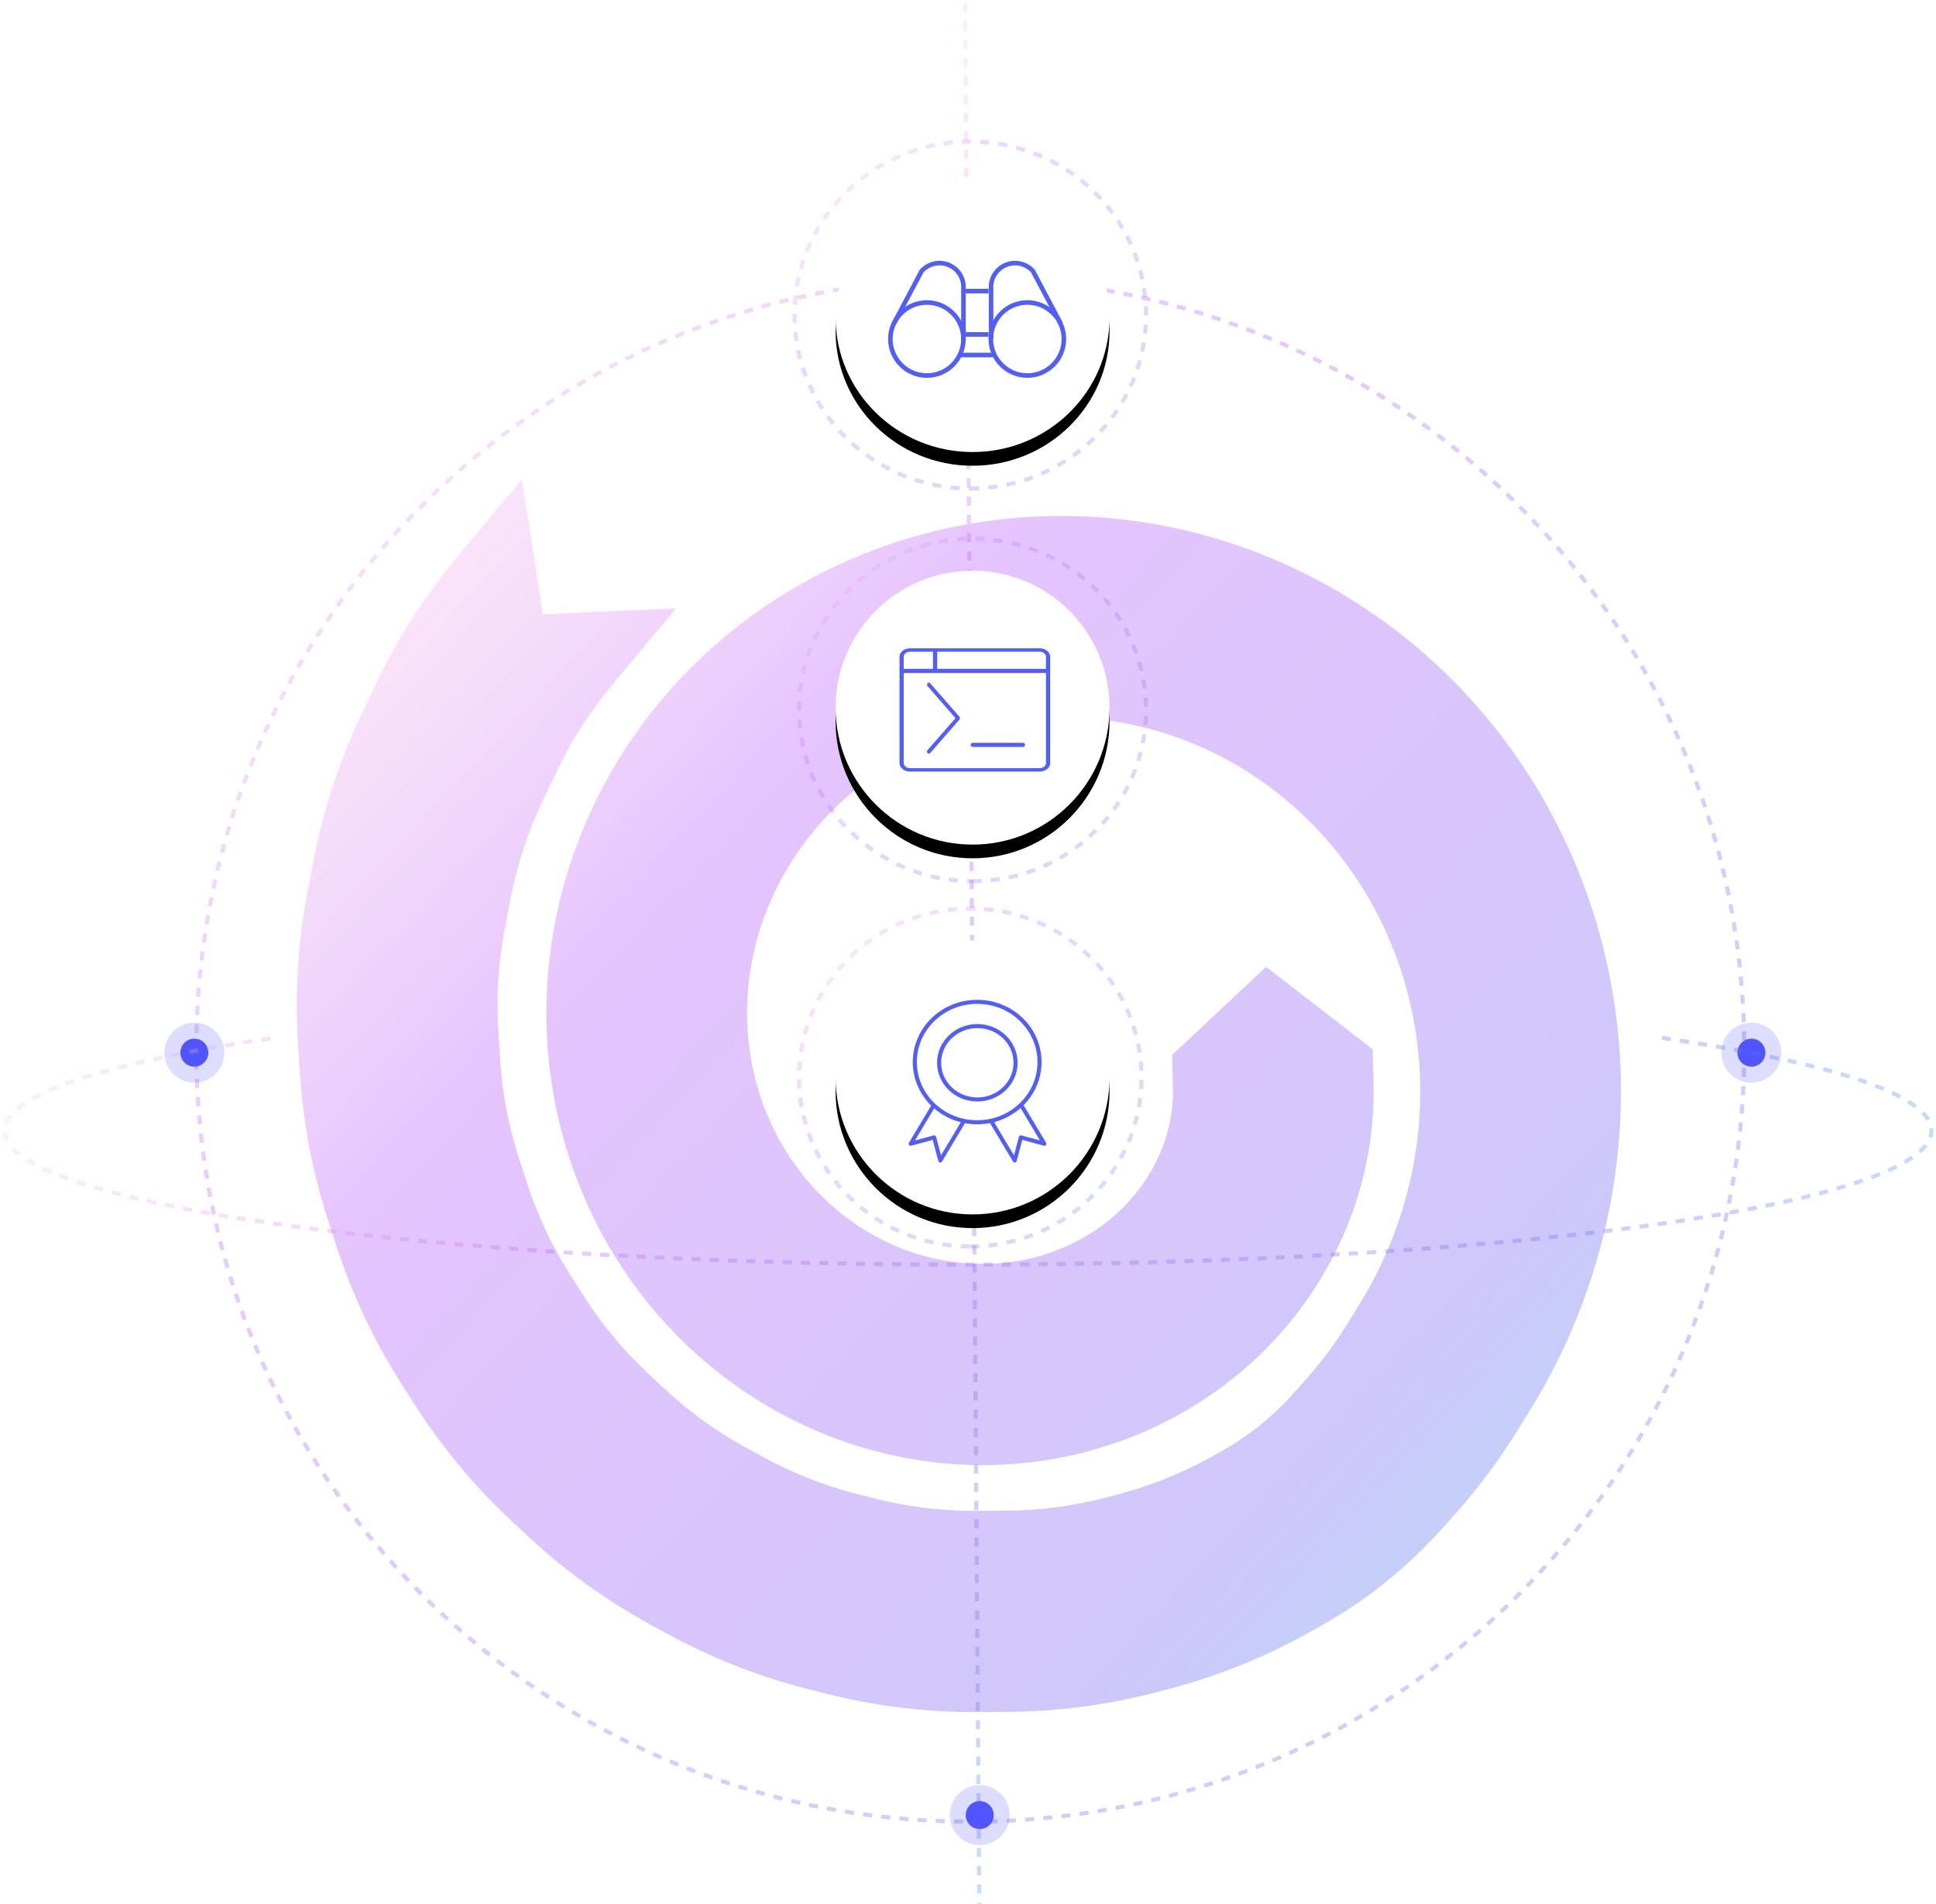 <svg xmlns="http://www.w3.org/2000/svg" xmlns:xlink="http://www.w3.org/1999/xlink" width="424" height="417" viewBox="0 0 424 417">
  <defs>
    <linearGradient id="img-cooperating-a" x1="100%" x2="0%" y1="99.705%" y2=".295%">
      <stop offset="0%" stop-color="#1E85E9" stop-opacity=".3"/>
      <stop offset="20.276%" stop-color="#8671F3" stop-opacity=".397"/>
      <stop offset="70.727%" stop-color="#C06CFD" stop-opacity=".4"/>
      <stop offset="100%" stop-color="#FFBEE8" stop-opacity=".3"/>
    </linearGradient>
    <linearGradient id="img-cooperating-b" x1="100%" x2="0%" y1="98.71%" y2="1.29%">
      <stop offset="0%" stop-color="#1E85E9" stop-opacity=".3"/>
      <stop offset="20.276%" stop-color="#8671F3" stop-opacity=".397"/>
      <stop offset="70.727%" stop-color="#C06CFD" stop-opacity=".4"/>
      <stop offset="100%" stop-color="#FFBEE8" stop-opacity=".3"/>
    </linearGradient>
    <linearGradient id="img-cooperating-c" x1="100%" x2="0%" y1="98.71%" y2="1.29%">
      <stop offset="0%" stop-color="#1E85E9" stop-opacity=".3"/>
      <stop offset="20.276%" stop-color="#8671F3" stop-opacity=".397"/>
      <stop offset="70.727%" stop-color="#C06CFD" stop-opacity=".4"/>
      <stop offset="100%" stop-color="#FFBEE8" stop-opacity=".3"/>
    </linearGradient>
    <linearGradient id="img-cooperating-d" x1="50.003%" x2="49.997%" y1="100%" y2="0%">
      <stop offset="0%" stop-color="#1E85E9" stop-opacity=".3"/>
      <stop offset="20.276%" stop-color="#8671F3" stop-opacity=".397"/>
      <stop offset="70.727%" stop-color="#C06CFD" stop-opacity=".4"/>
      <stop offset="100%" stop-color="#FFBEE8" stop-opacity=".3"/>
    </linearGradient>
    <linearGradient id="img-cooperating-e" x1="100%" x2="0%" y1="93.342%" y2="6.658%">
      <stop offset="0%" stop-color="#1E85E9" stop-opacity=".3"/>
      <stop offset="20.276%" stop-color="#8671F3" stop-opacity=".397"/>
      <stop offset="70.727%" stop-color="#C06CFD" stop-opacity=".4"/>
      <stop offset="100%" stop-color="#FFBEE8" stop-opacity=".3"/>
    </linearGradient>
    <circle id="img-cooperating-g" cx="30" cy="30" r="30"/>
    <filter id="img-cooperating-f" width="135%" height="135%" x="-17.5%" y="-12.5%" filterUnits="objectBoundingBox">
      <feOffset dy="3" in="SourceAlpha" result="shadowOffsetOuter1"/>
      <feGaussianBlur in="shadowOffsetOuter1" result="shadowBlurOuter1" stdDeviation="3"/>
      <feColorMatrix in="shadowBlurOuter1" values="0 0 0 0 0.042   0 0 0 0 0.042   0 0 0 0 0.042  0 0 0 0.079 0"/>
    </filter>
    <ellipse id="img-cooperating-i" cx="30" cy="29.508" rx="30" ry="29.508"/>
    <filter id="img-cooperating-h" width="135%" height="135.6%" x="-17.5%" y="-12.7%" filterUnits="objectBoundingBox">
      <feOffset dy="3" in="SourceAlpha" result="shadowOffsetOuter1"/>
      <feGaussianBlur in="shadowOffsetOuter1" result="shadowBlurOuter1" stdDeviation="3"/>
      <feColorMatrix in="shadowBlurOuter1" values="0 0 0 0 0.042   0 0 0 0 0.042   0 0 0 0 0.042  0 0 0 0.079 0"/>
    </filter>
    <linearGradient id="img-cooperating-j" x1="100%" x2="0%" y1="98.71%" y2="1.29%">
      <stop offset="0%" stop-color="#1E85E9" stop-opacity=".3"/>
      <stop offset="20.276%" stop-color="#8671F3" stop-opacity=".397"/>
      <stop offset="70.727%" stop-color="#C06CFD" stop-opacity=".4"/>
      <stop offset="100%" stop-color="#FFBEE8" stop-opacity=".3"/>
    </linearGradient>
    <circle id="img-cooperating-l" cx="30" cy="30" r="30"/>
    <filter id="img-cooperating-k" width="135%" height="135%" x="-17.5%" y="-12.5%" filterUnits="objectBoundingBox">
      <feOffset dy="3" in="SourceAlpha" result="shadowOffsetOuter1"/>
      <feGaussianBlur in="shadowOffsetOuter1" result="shadowBlurOuter1" stdDeviation="3"/>
      <feColorMatrix in="shadowBlurOuter1" values="0 0 0 0 0.042   0 0 0 0 0.042   0 0 0 0 0.042  0 0 0 0.079 0"/>
    </filter>
    <linearGradient id="img-cooperating-m" x1="100%" x2="0%" y1="50.693%" y2="49.307%">
      <stop offset="0%" stop-color="#1E85E9" stop-opacity=".3"/>
      <stop offset="20.276%" stop-color="#8671F3" stop-opacity=".397"/>
      <stop offset="70.727%" stop-color="#C06CFD" stop-opacity=".4"/>
      <stop offset="100%" stop-color="#FFBEE8" stop-opacity=".3"/>
    </linearGradient>
  </defs>
  <g fill="none" fill-rule="evenodd" transform="translate(1)">
    <path stroke="url(#img-cooperating-a)" stroke-dasharray="2" stroke-width=".891" d="M211.5,399 C305.112,399 381,323.336 381,230 C381,136.664 305.112,61 211.5,61 C117.888,61 42,136.664 42,230 C42,323.336 117.888,399 211.5,399 Z" opacity=".9"/>
    <path stroke="url(#img-cooperating-b)" stroke-dasharray="2" stroke-width=".891" d="M211.5,273.026 C232.211,273.026 249,256.455 249,236.013 C249,215.571 232.211,199 211.5,199 C190.789,199 174,215.571 174,236.013 C174,256.455 190.789,273.026 211.5,273.026 Z" opacity=".7"/>
    <path stroke="url(#img-cooperating-c)" stroke-dasharray="2" stroke-width=".891" d="M211.5,107 C232.763,107 250,89.987 250,69 C250,48.013 232.763,31 211.5,31 C190.237,31 173,48.013 173,69 C173,89.987 190.237,107 211.5,107 Z" opacity=".7"/>
    <line x1="210.357" x2="213.472" y1=".77" y2="417" stroke="url(#img-cooperating-d)" stroke-dasharray="2" stroke-width=".891" opacity=".9"/>
    <path fill="url(#img-cooperating-e)" fill-rule="nonzero" d="M113.31,105 L117.878,134.565 L147.032,133.266 L132.901,150.213 C128.369,155.648 124.509,161.61 121.401,167.969 L120.941,168.926 L117.747,175.667 C114.709,182.08 112.455,188.836 111.033,195.788 L110.827,196.833 L109.537,203.549 C108.201,210.511 107.708,217.608 108.068,224.686 L108.132,225.803 L108.529,232.064 C108.979,239.138 110.277,246.13 112.396,252.89 L112.737,253.955 L114.531,259.434 C116.739,266.175 119.75,272.624 123.498,278.639 L124.066,279.538 L126.924,284.005 C130.737,289.963 135.251,295.438 140.368,300.312 L141.141,301.038 L144.703,304.351 C149.867,309.152 155.587,313.312 161.74,316.744 L162.666,317.253 L166.552,319.36 C172.718,322.702 179.261,325.293 186.039,327.077 L187.111,327.352 L190.974,328.317 C197.75,330.01 204.703,330.886 211.684,330.929 L212.786,330.929 L219.499,330.886 C226.522,330.841 233.513,329.953 240.322,328.24 L241.396,327.963 L244.098,327.247 C250.88,325.45 257.422,322.847 263.584,319.492 L264.554,318.956 L266.716,317.744 C272.243,314.644 277.245,310.689 281.538,306.026 L282.119,305.385 L284.783,302.406 C287.954,298.861 290.832,295.064 293.39,291.054 L294.023,290.047 L296.757,285.632 C300.495,279.593 303.491,273.124 305.679,266.366 L306.001,265.351 L306.123,264.959 C308.196,258.283 309.457,251.381 309.878,244.405 L309.95,243.032 C310.274,236.22 309.776,229.394 308.466,222.704 L308.199,221.392 C306.837,214.877 304.696,208.552 301.822,202.555 L301.362,201.61 L301.248,201.38 C298.376,195.575 294.818,190.14 290.652,185.189 L289.952,184.368 L289.785,184.174 C285.654,179.397 280.968,175.134 275.827,171.477 L274.752,170.726 C269.707,167.238 264.266,164.367 258.545,162.173 L257.283,161.701 C251.684,159.644 245.861,158.263 239.939,157.588 L238.619,157.448 C232.876,156.875 227.087,156.988 221.374,157.783 L220.303,157.94 L220.024,157.983 C214.497,158.836 209.091,160.345 203.922,162.476 L202.955,162.883 L202.691,162.997 C197.72,165.134 193.022,167.856 188.696,171.107 L187.889,171.722 L187.66,171.899 C183.528,175.101 179.793,178.786 176.534,182.875 L175.754,183.873 C172.668,187.866 170.071,192.215 168.019,196.826 L167.53,197.951 C165.624,202.412 164.258,207.084 163.461,211.868 L163.309,212.826 L163.268,213.096 C162.572,217.724 162.432,222.417 162.85,227.076 L162.941,228.007 L162.969,228.272 C163.444,232.761 164.454,237.175 165.977,241.421 L166.288,242.267 L166.38,242.512 C167.908,246.566 169.911,250.422 172.348,253.999 L173.026,254.974 C175.434,258.381 178.236,261.489 181.374,264.231 L182.252,264.982 C185.316,267.569 188.676,269.782 192.259,271.574 L193.03,271.952 L193.27,272.067 C196.739,273.729 200.391,274.972 204.15,275.771 L204.957,275.935 L205.223,275.987 C208.814,276.687 212.473,276.959 216.125,276.799 L217.245,276.737 C220.722,276.521 224.162,275.894 227.491,274.87 L228.257,274.626 L228.525,274.539 C231.649,273.515 234.641,272.126 237.439,270.402 L238.134,269.964 L238.373,269.81 C240.987,268.128 243.393,266.142 245.541,263.894 L246.073,263.327 L246.263,263.119 C248.247,260.96 249.967,258.574 251.388,256.011 L251.737,255.366 L251.867,255.12 C253.263,252.481 254.314,249.673 254.993,246.764 C255.614,244.103 255.918,241.378 255.899,238.647 L255.886,237.902 L255.693,231.097 L276.287,211.779 L299.629,229.842 L299.822,236.647 C300.015,243.427 299.332,250.204 297.79,256.808 C296.33,263.061 294.114,269.109 291.192,274.82 L290.568,276.014 C287.48,281.852 283.693,287.289 279.292,292.204 L278.402,293.184 C273.821,298.17 268.653,302.578 263.012,306.311 L262.118,306.895 L261.88,307.048 C256.045,310.804 249.779,313.836 243.219,316.079 L242.181,316.427 L241.914,316.514 C235.142,318.734 228.129,320.122 221.026,320.649 L219.684,320.739 C212.4,321.191 205.091,320.758 197.914,319.449 L196.572,319.195 C189.223,317.763 182.076,315.443 175.287,312.286 L174.08,311.715 C167.171,308.405 160.691,304.267 154.779,299.392 L153.739,298.522 C147.741,293.457 142.382,287.679 137.78,281.316 L137.158,280.445 L137.008,280.232 C132.378,273.679 128.565,266.584 125.653,259.106 L125.169,257.839 C122.28,250.169 120.337,242.174 119.384,234.034 L119.233,232.658 C118.352,224.336 118.49,215.939 119.642,207.654 L119.846,206.254 C121.116,197.81 123.41,189.554 126.676,181.67 L127.128,180.597 L127.238,180.339 C130.667,172.314 135.06,164.74 140.318,157.785 L141.184,156.654 C146.626,149.613 152.901,143.263 159.87,137.744 L160.783,137.029 L161.012,136.852 C168.183,131.296 175.998,126.634 184.287,122.966 L185.635,122.38 C194.128,118.729 203.03,116.123 212.146,114.617 L213.615,114.384 C222.925,112.947 232.372,112.644 241.751,113.481 L243.248,113.624 C252.812,114.578 262.223,116.691 271.278,119.915 L272.658,120.415 C281.844,123.791 290.586,128.27 298.694,133.755 L299.918,134.594 C308.125,140.268 315.61,146.922 322.211,154.408 L323.166,155.504 C329.805,163.184 335.484,171.646 340.076,180.703 L340.736,182.023 C345.316,191.277 348.748,201.056 350.959,211.143 L351.272,212.611 C353.42,222.887 354.305,233.387 353.908,243.875 L353.841,245.404 C353.333,256.079 351.522,266.65 348.45,276.88 L347.969,278.451 C344.772,288.743 340.333,298.604 334.751,307.813 L334.102,308.873 L331.368,313.288 C327.537,319.476 323.204,325.334 318.412,330.805 L317.508,331.826 L314.843,334.806 C307.429,343.096 298.74,350.141 289.108,355.674 L288.173,356.205 L286.011,357.417 C276.703,362.638 266.798,366.706 256.516,369.533 L255.327,369.854 L252.625,370.57 C242.301,373.305 231.686,374.772 221.012,374.941 L219.78,374.954 L213.067,375 C202.464,375.065 191.894,373.851 181.584,371.381 L180.349,371.079 L176.486,370.114 C166.143,367.531 156.152,363.7 146.732,358.707 L145.647,358.125 L141.761,356.019 C132.365,350.925 123.622,344.707 115.725,337.501 L114.817,336.665 L111.255,333.353 C103.402,326.053 96.467,317.822 90.602,308.843 L89.93,307.803 L87.071,303.336 C81.275,294.279 76.604,284.547 73.162,274.357 L72.77,273.18 L70.976,267.701 C67.623,257.461 65.532,246.85 64.749,236.105 L64.664,234.864 L64.266,228.604 C63.583,217.846 64.215,207.046 66.147,196.445 L66.375,195.223 L67.664,188.506 C69.693,177.932 73.003,167.649 77.518,157.883 L78.045,156.758 L81.239,150.016 C85.837,140.312 91.597,131.207 98.39,122.902 L99.179,121.948 L113.31,105 Z"/>
    <g transform="translate(182 206)">
      <use fill="#000" filter="url(#img-cooperating-f)" xlink:href="#img-cooperating-g"/>
      <use fill="#FFF" xlink:href="#img-cooperating-g"/>
      <path fill="#525EFA" fill-rule="nonzero" d="M15.008,0 C22.793,0 29.108,6.1 29.108,13.63 C29.108,17.297 27.611,20.625 25.175,23.074 L30.096,31.297 L30.13,31.367 C30.26,31.695 29.967,32.051 29.609,31.954 L29.609,31.954 L24.889,30.673 L23.662,35.31 L23.637,35.382 C23.496,35.695 23.046,35.732 22.857,35.416 L22.857,35.416 L17.816,26.99 C16.908,27.167 15.97,27.26 15.008,27.26 C14.093,27.26 13.198,27.176 12.331,27.015 L7.305,35.416 C7.116,35.732 6.666,35.695 6.525,35.382 L6.5,35.31 L5.273,30.673 L0.553,31.954 C0.194,32.051 -0.099,31.695 0.031,31.367 L0.066,31.297 L4.932,23.164 C2.443,20.706 0.908,17.342 0.908,13.63 C0.908,6.1 7.223,0 15.008,0 Z M24.519,23.693 C22.89,25.132 20.911,26.207 18.719,26.783 L23.073,34.062 L24.146,30.007 L24.173,29.932 C24.262,29.743 24.474,29.641 24.683,29.697 L24.683,29.697 L28.777,30.807 Z M5.593,23.776 L1.384,30.807 L5.479,29.697 C5.688,29.641 5.9,29.743 5.988,29.932 L6.015,30.007 L7.089,34.062 L11.425,26.816 C9.225,26.259 7.235,25.201 5.593,23.776 Z M15.008,0.882 C7.712,0.882 1.801,6.592 1.801,13.63 C1.801,20.668 7.712,26.378 15.008,26.378 C22.305,26.378 28.216,20.668 28.216,13.63 C28.216,6.592 22.305,0.882 15.008,0.882 Z M15.047,5.309 C19.916,5.309 23.868,9.102 23.868,13.786 C23.868,18.47 19.916,22.262 15.047,22.262 C10.178,22.262 6.227,18.47 6.227,13.786 C6.227,9.102 10.178,5.309 15.047,5.309 Z M15.047,6.19 C10.668,6.19 7.122,9.593 7.122,13.786 C7.122,17.978 10.668,21.382 15.047,21.382 C19.427,21.382 22.972,17.978 22.972,13.786 C22.972,9.593 19.427,6.19 15.047,6.19 Z" transform="translate(16 13)"/>
    </g>
    <g transform="translate(182 40)">
      <use fill="#000" filter="url(#img-cooperating-h)" xlink:href="#img-cooperating-i"/>
      <use fill="#FFF" xlink:href="#img-cooperating-i"/>
      <g fill="#525EFA" fill-rule="nonzero" transform="translate(11 17)">
        <path d="M9,8.758 C4.306,8.758 0.5,12.564 0.5,17.258 C0.5,21.952 4.306,25.758 9,25.758 C13.694,25.758 17.5,21.952 17.5,17.258 C17.5,12.564 13.694,8.758 9,8.758 Z M9,9.758 C13.142,9.758 16.5,13.116 16.5,17.258 C16.5,21.4 13.142,24.758 9,24.758 C4.858,24.758 1.5,21.4 1.5,17.258 C1.5,13.116 4.858,9.758 9,9.758 Z"/>
        <path d="M31,8.758 C26.306,8.758 22.5,12.564 22.5,17.258 C22.5,21.952 26.306,25.758 31,25.758 C35.694,25.758 39.5,21.952 39.5,17.258 C39.5,12.564 35.694,8.758 31,8.758 Z M31,9.758 C35.142,9.758 38.5,13.116 38.5,17.258 C38.5,21.4 35.142,24.758 31,24.758 C26.858,24.758 23.5,21.4 23.5,17.258 C23.5,13.116 26.858,9.758 31,9.758 Z" transform="matrix(-1 0 0 1 62 0)"/>
        <path d="M32.538,0.146 C35.633,-0.108 38.356,2.134 38.725,5.229 L38.748,5.451 L38.748,17.258 L37.748,17.258 L37.749,5.492 C37.534,2.875 35.238,0.927 32.62,1.142 C31.683,1.22 30.792,1.573 30.057,2.154 L29.861,2.318 L29.529,2.611 L23.442,14.105 L22.558,13.637 L28.69,2.061 L28.801,1.921 L29.199,1.569 C30.129,0.747 31.301,0.248 32.538,0.146 Z" transform="matrix(-1 0 0 1 61.306 0)"/>
        <path d="M11.291,0.146 C14.385,-0.108 17.109,2.134 17.478,5.229 L17.5,5.451 L17.5,17.258 L16.5,17.258 L16.502,5.492 C16.287,2.875 13.99,0.927 11.373,1.142 C10.435,1.22 9.544,1.573 8.81,2.154 L8.614,2.318 L8.283,2.61 L2.194,14.105 L1.311,13.637 L7.443,2.061 L7.553,1.921 L7.951,1.569 C8.882,0.747 10.053,0.248 11.291,0.146 Z"/>
        <polygon points="22.5 6.258 22.5 7.258 17.5 7.258 17.5 6.258"/>
        <polygon points="22.5 15.758 22.5 16.758 17.5 16.758 17.5 15.758"/>
        <polygon points="23.5 20.258 23.5 21.258 16.5 21.258 16.5 20.258"/>
      </g>
    </g>
    <path stroke="url(#img-cooperating-j)" stroke-dasharray="2" stroke-width=".891" d="M212,193.013 C232.987,193.013 250,176.221 250,155.506 C250,134.792 232.987,118 212,118 C191.013,118 174,134.792 174,155.506 C174,176.221 191.013,193.013 212,193.013 Z" opacity=".7"/>
    <g transform="translate(182 125)">
      <use fill="#000" filter="url(#img-cooperating-k)" xlink:href="#img-cooperating-l"/>
      <use fill="#FFF" xlink:href="#img-cooperating-l"/>
      <path fill="#525EFA" fill-rule="nonzero" d="M44.708,17 C45.974,17 47,17.839 47,18.875 L47,18.875 L47,42.125 C47,43.161 45.974,44 44.708,44 L44.708,44 L16.292,44 C15.026,44 14,43.161 14,42.125 L14,42.125 L14,18.875 C14,17.839 15.026,17 16.292,17 L16.292,17 Z M46.083,22.406 L14.917,22.406 L14.917,42.125 C14.917,42.746 15.532,43.25 16.292,43.25 L16.292,43.25 L44.708,43.25 C45.468,43.25 46.083,42.746 46.083,42.125 L46.083,42.125 L46.083,22.406 Z M20.652,24.59 L20.708,24.643 L27.108,31.976 C27.247,32.135 27.262,32.382 27.154,32.561 L27.108,32.624 L20.708,39.957 C20.552,40.136 20.298,40.136 20.142,39.957 C20.003,39.798 19.988,39.551 20.096,39.373 L20.142,39.309 L26.259,32.3 L20.142,25.291 C20.003,25.132 19.988,24.885 20.096,24.706 L20.142,24.643 C20.281,24.483 20.497,24.466 20.652,24.59 Z M41.042,37.7 C41.295,37.7 41.5,37.903 41.5,38.153 C41.5,38.376 41.338,38.561 41.124,38.599 L41.042,38.606 L30.042,38.606 C29.789,38.606 29.583,38.404 29.583,38.153 C29.583,37.931 29.745,37.746 29.959,37.707 L30.042,37.7 L41.042,37.7 Z M44.708,17.75 L22.25,17.75 L22.25,21.5 L46.083,21.5 L46.083,18.875 C46.083,18.293 45.542,17.813 44.849,17.756 L44.708,17.75 Z M21.333,17.75 L16.292,17.75 C15.532,17.75 14.917,18.254 14.917,18.875 L14.917,18.875 L14.917,21.5 L21.333,21.5 L21.333,17.75 Z"/>
    </g>
    <g fill="#5055FE" transform="translate(207 391)">
      <ellipse cx="6.568" cy="6.57" rx="3.065" ry="3.065" transform="rotate(51 6.568 6.57)"/>
      <ellipse cx="6.568" cy="6.57" opacity=".2" rx="6.568" ry="6.57"/>
    </g>
    <g fill="#5055FE" transform="translate(35 224)">
      <ellipse cx="6.568" cy="6.57" rx="3.065" ry="3.065" transform="rotate(51 6.568 6.57)"/>
      <ellipse cx="6.568" cy="6.57" opacity=".2" rx="6.568" ry="6.57"/>
    </g>
    <g fill="#5055FE" transform="translate(376 224)">
      <ellipse cx="6.568" cy="6.57" rx="3.065" ry="3.065" transform="rotate(51 6.568 6.57)"/>
      <ellipse cx="6.568" cy="6.57" opacity=".2" rx="6.568" ry="6.57"/>
    </g>
    <path stroke="url(#img-cooperating-m)" stroke-dasharray="2" stroke-width=".891" d="M58.226,227.457 C22.149,232.718 0,239.84 0,247.68 C0,263.873 94.468,277 211,277 C327.532,277 422,263.873 422,247.68 C422,239.769 399.449,232.589 362.791,227.314" opacity=".9"/>
  </g>
</svg>
